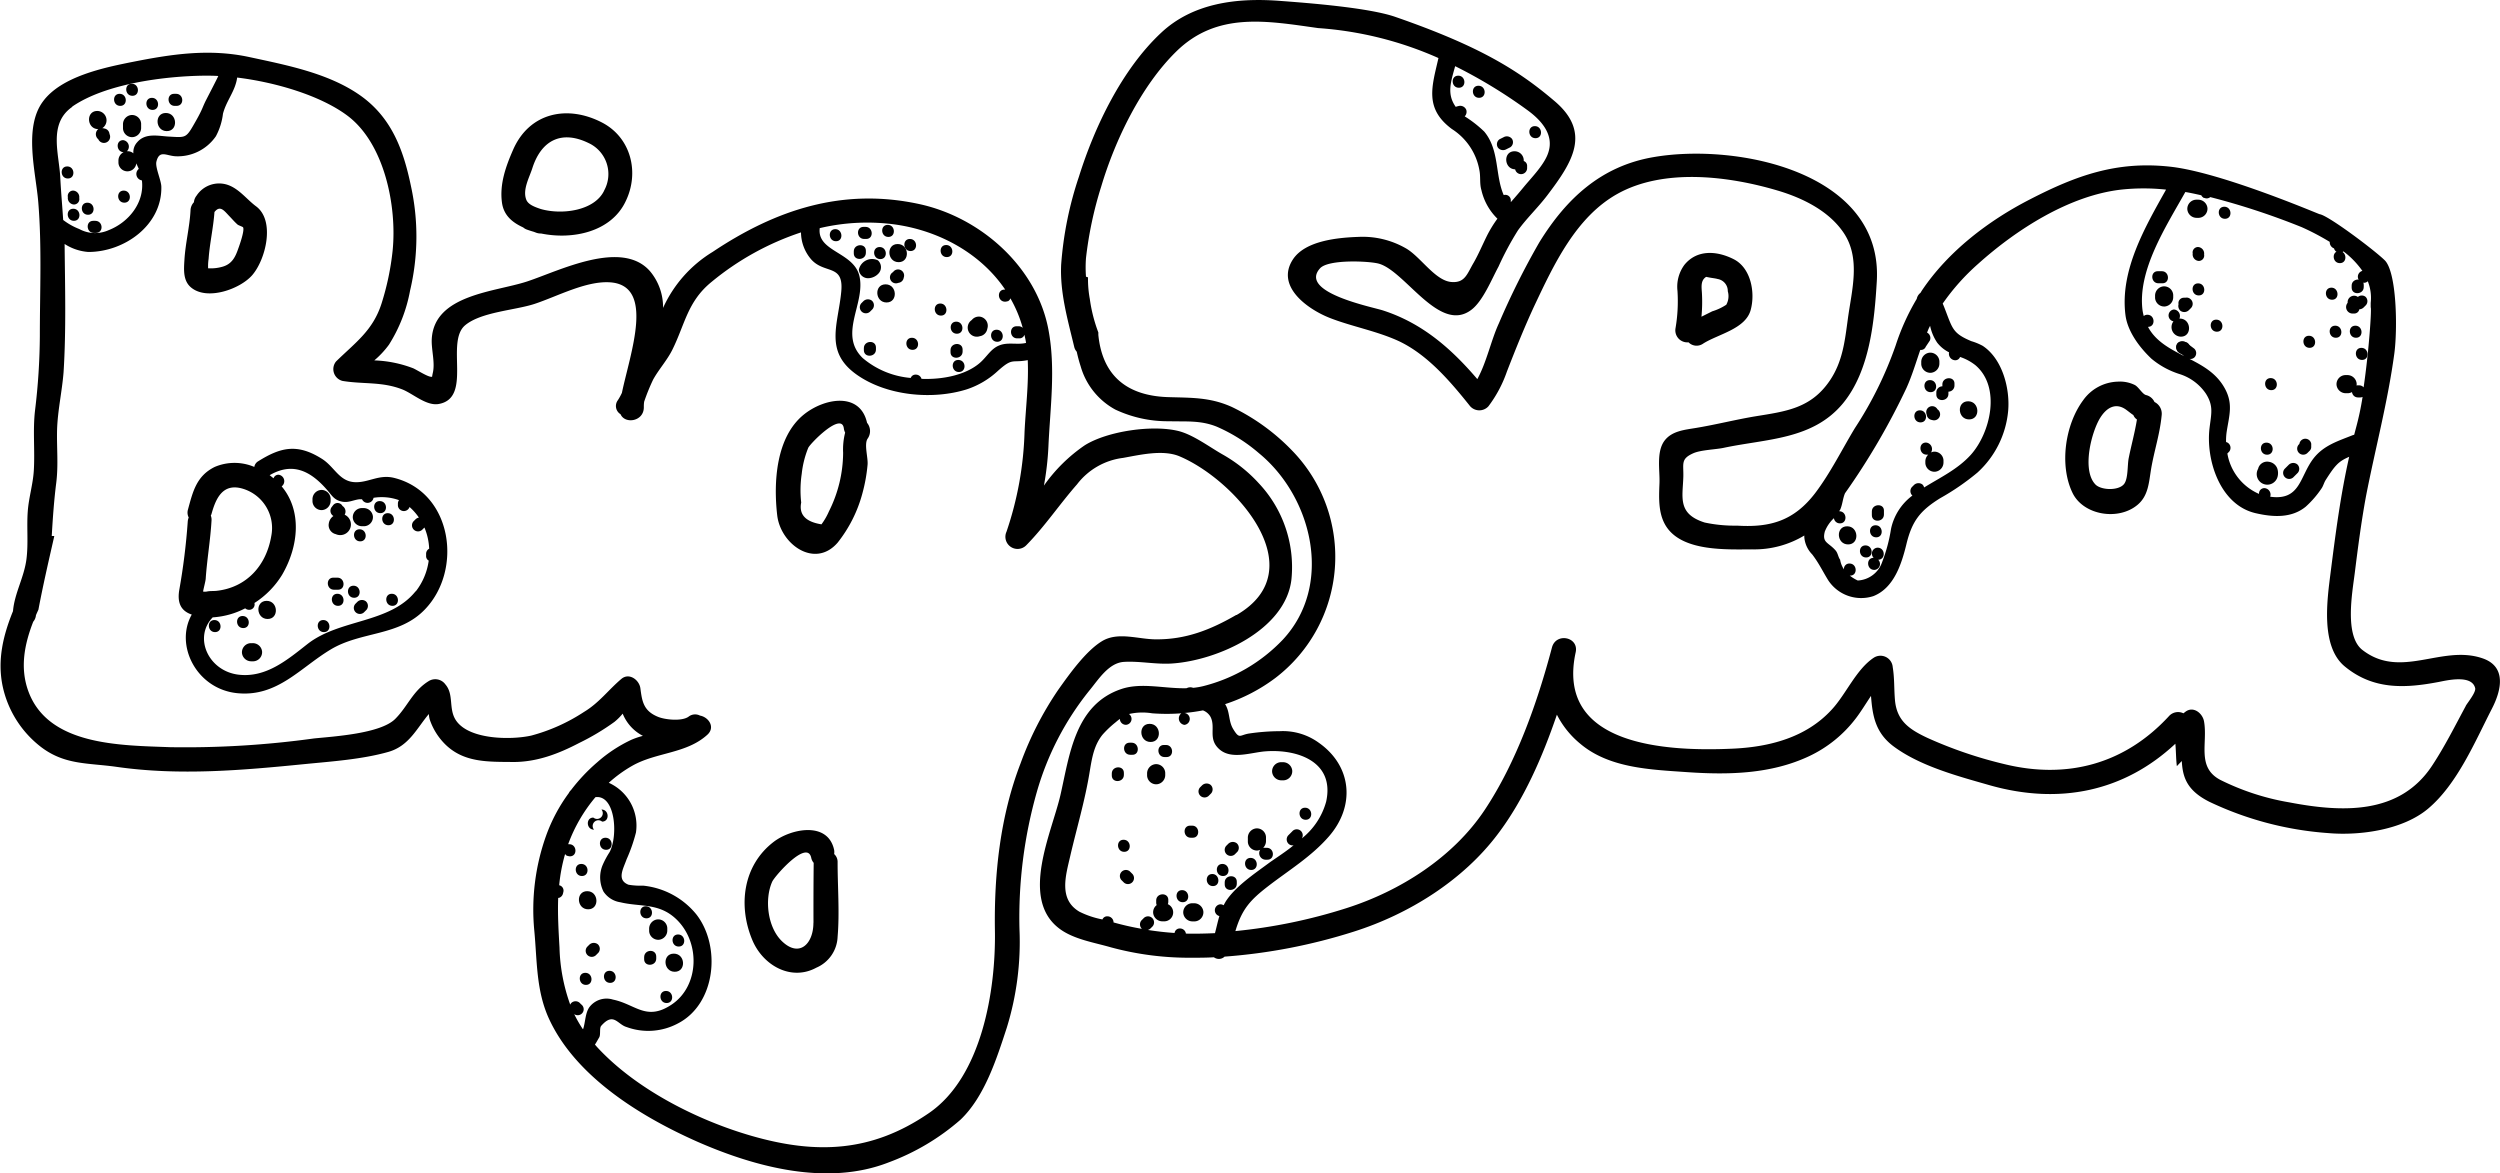<svg id="Layer_17" data-name="Layer 17" xmlns="http://www.w3.org/2000/svg" viewBox="0 0 384.58 180.49"><title>bigsea_headline</title><path d="M1104.52,108.55c-1.2,0-1.1,1.86.1,1.86S1105.71,108.55,1104.52,108.55Z" transform="translate(-762.35 -76.75)"/><path d="M1125.61,130.26c-1.2,0-1.1,1.86.1,1.86S1126.8,130.26,1125.61,130.26Z" transform="translate(-762.35 -76.75)"/><path d="M1124.68,126.85c-1.2,0-1.1,1.86.1,1.86S1125.87,126.85,1124.68,126.85Z" transform="translate(-762.35 -76.75)"/><path d="M1117.54,128.4c-1.2,0-1.1,1.86.1,1.86S1118.74,128.4,1117.54,128.4Z" transform="translate(-762.35 -76.75)"/><path d="M1121.58,126.85c-1.2,0-1.1,1.86.1,1.86S1122.77,126.85,1121.58,126.85Z" transform="translate(-762.35 -76.75)"/><path d="M1121,121c-1.2,0-1.1,1.86.1,1.86S1122.15,121,1121,121Z" transform="translate(-762.35 -76.75)"/><path d="M1124.11,120.69V121c0,1.2,1.86,1.1,1.86-.1V120.6C1126,119.4,1124.11,119.5,1124.11,120.69Z" transform="translate(-762.35 -76.75)"/><path d="M1126.27,122.43a0.92,0.92,0,0,0-1.2,0,1,1,0,0,0-1.58.74v0.17a1,1,0,0,0,.67,1.64h0.31a0.79,0.79,0,0,0,.82-0.65A1,1,0,0,0,1126,124l0.31-.31A0.94,0.94,0,0,0,1126.27,122.43Z" transform="translate(-762.35 -76.75)"/><path d="M1122.2,115.37c-1.2,0-1.1,1.86.1,1.86S1123.39,115.37,1122.2,115.37Z" transform="translate(-762.35 -76.75)"/><path d="M1111.65,134.91c-1.2,0-1.1,1.86.1,1.86S1112.85,134.91,1111.65,134.91Z" transform="translate(-762.35 -76.75)"/><path d="M1111,144.84c-1.2,0-1.1,1.86.1,1.86S1112.23,144.84,1111,144.84Z" transform="translate(-762.35 -76.75)"/><path d="M1117.9,145.1a0.92,0.92,0,0,0-1.83-.06l-0.11.11a0.93,0.93,0,1,0,1.4,1.23l0.31-.31a0.82,0.82,0,0,0,.22-0.61s0,0,0-.06V145.1Z" transform="translate(-762.35 -76.75)"/><path d="M1115.73,148.17a1,1,0,0,0-1.31.09l-0.62.62a0.93,0.93,0,0,0,1.4,1.23l0.62-.62A0.94,0.94,0,0,0,1115.73,148.17Z" transform="translate(-762.35 -76.75)"/><path d="M1103.28,125.92c-1.2,0-1.1,1.86.1,1.86S1104.47,125.92,1103.28,125.92Z" transform="translate(-762.35 -76.75)"/><path d="M1098.32,129.33H1098c-1.2,0-1.1,1.86.1,1.86h0.31C1099.62,131.19,1099.51,129.33,1098.32,129.33Z" transform="translate(-762.35 -76.75)"/><path d="M1100.49,120.34c-1.2,0-1.1,1.86.1,1.86S1101.68,120.34,1100.49,120.34Z" transform="translate(-762.35 -76.75)"/><path d="M1094.91,118.47h-0.62c-1.2,0-1.1,1.86.1,1.86H1095C1096.2,120.33,1096.1,118.47,1094.91,118.47Z" transform="translate(-762.35 -76.75)"/><path d="M1100.49,114.75a0.83,0.83,0,0,0-.83,1,1,1,0,0,0,.92,1.14,0.83,0.83,0,0,0,.83-1A1,1,0,0,0,1100.49,114.75Z" transform="translate(-762.35 -76.75)"/><path d="M1099.29,122.74a0.88,0.88,0,0,0-.78-0.19,0.91,0.91,0,0,0-.19,0,0.83,0.83,0,0,0-.84,1,1,1,0,0,0,.28,1,1,1,0,0,0,1.31-.09l0.31-.31A0.94,0.94,0,0,0,1099.29,122.74Z" transform="translate(-762.35 -76.75)"/><path d="M1060.39,139.71a0.92,0.92,0,0,0-1.67.76l0.06,0.25a0.92,0.92,0,0,0,.69.62l0.25,0.06A0.93,0.93,0,0,0,1060.39,139.71Z" transform="translate(-762.35 -76.75)"/><path d="M1059.24,135.22c-1.2,0-1.1,1.86.1,1.86S1060.44,135.22,1059.24,135.22Z" transform="translate(-762.35 -76.75)"/><path d="M1057.69,139.87c-1.2,0-1.1,1.86.1,1.86S1058.88,139.87,1057.69,139.87Z" transform="translate(-762.35 -76.75)"/><path d="M1061.15,135.89v0.29a0.94,0.94,0,0,0-.93.95v0.31c0,1.2,1.86,1.1,1.86-.1V137a0.94,0.94,0,0,0,.93-0.95v-0.31C1063,134.59,1061.15,134.7,1061.15,135.89Z" transform="translate(-762.35 -76.75)"/><path d="M1050.3,155.43V156c0,1.2,1.86,1.1,1.86-.1v-0.62C1052.16,154.13,1050.3,154.23,1050.3,155.43Z" transform="translate(-762.35 -76.75)"/><path d="M1051.18,161a0.91,0.91,0,0,0-.6,1.56h0c-1.2,0-1.1,1.86.1,1.86a0.91,0.91,0,0,0,.6-1.56h0C1052.48,162.82,1052.37,161,1051.18,161Z" transform="translate(-762.35 -76.75)"/><path d="M1050.87,157.55c-1.2,0-1.1,1.86.1,1.86S1052.06,157.55,1050.87,157.55Z" transform="translate(-762.35 -76.75)"/><path d="M1049.32,160.65c-1.2,0-1.1,1.86.1,1.86S1050.51,160.65,1049.32,160.65Z" transform="translate(-762.35 -76.75)"/><path d="M986.67,88.39c-1.2,0-1.1,1.86.1,1.86S987.87,88.39,986.67,88.39Z" transform="translate(-762.35 -76.75)"/><path d="M989.78,89.94c-1.2,0-1.1,1.86.1,1.86S991,89.94,989.78,89.94Z" transform="translate(-762.35 -76.75)"/><path d="M998.46,96.15c-1.2,0-1.1,1.86.1,1.86S999.65,96.15,998.46,96.15Z" transform="translate(-762.35 -76.75)"/><path d="M994.94,98.11a1,1,0,0,0-1.29-.25l-0.62.31a0.94,0.94,0,0,0-.25,1.29,1,1,0,0,0,1.29.25l0.62-.31A0.94,0.94,0,0,0,994.94,98.11Z" transform="translate(-762.35 -76.75)"/><path d="M907,123.44c-1.2,0-1.1,1.86.1,1.86S908.17,123.44,907,123.44Z" transform="translate(-762.35 -76.75)"/><path d="M902.63,128.71c-1.2,0-1.1,1.86.1,1.86S903.83,128.71,902.63,128.71Z" transform="translate(-762.35 -76.75)"/><path d="M902.32,113.51c-1.2,0-1.1,1.86.1,1.86S903.52,113.51,902.32,113.51Z" transform="translate(-762.35 -76.75)"/><path d="M895.5,111.65h-0.31c-1.2,0-1.1,1.86.1,1.86h0.31C896.8,113.51,896.69,111.65,895.5,111.65Z" transform="translate(-762.35 -76.75)"/><path d="M898.91,111.34c-1.2,0-1.1,1.86.1,1.86S900.1,111.34,898.91,111.34Z" transform="translate(-762.35 -76.75)"/><path d="M907.9,114.44c-1.2,0-1.1,1.86.1,1.86S909.1,114.44,907.9,114.44Z" transform="translate(-762.35 -76.75)"/><path d="M851.77,209.65c-1.2,0-1.1,1.86.1,1.86S853,209.65,851.77,209.65Z" transform="translate(-762.35 -76.75)"/><path d="M856.11,226.09c-1.2,0-1.1,1.86.1,1.86S857.31,226.09,856.11,226.09Z" transform="translate(-762.35 -76.75)"/><path d="M854.3,222a1,1,0,0,0-1.31.09l-0.31.31a0.93,0.93,0,0,0,1.4,1.23l0.31-.31A0.94,0.94,0,0,0,854.3,222Z" transform="translate(-762.35 -76.75)"/><path d="M936.48,211.12l-0.31-.31a0.93,0.93,0,1,0-1.23,1.4l0.31,0.31A0.93,0.93,0,1,0,936.48,211.12Z" transform="translate(-762.35 -76.75)"/><path d="M935.19,205.93c-1.2,0-1.1,1.86.1,1.86S936.39,205.93,935.19,205.93Z" transform="translate(-762.35 -76.75)"/><path d="M948.57,197.48a1,1,0,0,0-1.31.09l-0.31.31a0.93,0.93,0,0,0,1.4,1.23l0.31-.31A0.94,0.94,0,0,0,948.57,197.48Z" transform="translate(-762.35 -76.75)"/><path d="M945.74,203.76h-0.31c-1.2,0-1.1,1.86.1,1.86h0.31C947,205.62,946.93,203.76,945.74,203.76Z" transform="translate(-762.35 -76.75)"/><path d="M944.19,213.68c-1.2,0-1.1,1.86.1,1.86S945.38,213.68,944.19,213.68Z" transform="translate(-762.35 -76.75)"/><path d="M950.39,209.65c-1.2,0-1.1,1.86.1,1.86S951.58,209.65,950.39,209.65Z" transform="translate(-762.35 -76.75)"/><path d="M952.6,206.47a1,1,0,0,0-1.31.09l-0.31.31a0.93,0.93,0,0,0,1.4,1.23l0.31-.31A0.94,0.94,0,0,0,952.6,206.47Z" transform="translate(-762.35 -76.75)"/><path d="M954.73,208.72c-1.2,0-1.1,1.86.1,1.86S955.93,208.72,954.73,208.72Z" transform="translate(-762.35 -76.75)"/><path d="M948.84,211.2c-1.2,0-1.1,1.86.1,1.86S950,211.2,948.84,211.2Z" transform="translate(-762.35 -76.75)"/><path d="M963.11,201c-1.2,0-1.1,1.86.1,1.86S964.3,201,963.11,201Z" transform="translate(-762.35 -76.75)"/><path d="M950.75,212.49v0.31c0,1.2,1.86,1.1,1.86-.1v-0.31C952.61,211.19,950.75,211.3,950.75,212.49Z" transform="translate(-762.35 -76.75)"/><path d="M933.38,195.74v0.31c0,1.2,1.86,1.1,1.86-.1v-0.31C935.24,194.44,933.38,194.55,933.38,195.74Z" transform="translate(-762.35 -76.75)"/><path d="M936.43,191h-0.31c-1.2,0-1.1,1.86.1,1.86h0.31C937.73,192.9,937.63,191,936.43,191Z" transform="translate(-762.35 -76.75)"/><path d="M941.71,191.35H941.4c-1.2,0-1.1,1.86.1,1.86h0.31C943,193.21,942.9,191.35,941.71,191.35Z" transform="translate(-762.35 -76.75)"/><path d="M909.76,132.12c-1.2,0-1.1,1.86.1,1.86S911,132.12,909.76,132.12Z" transform="translate(-762.35 -76.75)"/><path d="M915.66,127.47c-1.2,0-1.1,1.86.1,1.86S916.85,127.47,915.66,127.47Z" transform="translate(-762.35 -76.75)"/><path d="M909.45,126.23c-1.2,0-1.1,1.86.1,1.86S910.65,126.23,909.45,126.23Z" transform="translate(-762.35 -76.75)"/><path d="M908.57,130.62v0.31c0,1.2,1.86,1.1,1.86-.1v-0.31C910.43,129.32,908.57,129.42,908.57,130.62Z" transform="translate(-762.35 -76.75)"/><path d="M895.24,130.31v0.31c0,1.2,1.86,1.1,1.86-.1v-0.31C897.1,129,895.24,129.11,895.24,130.31Z" transform="translate(-762.35 -76.75)"/><path d="M896.47,123a1,1,0,0,0-1.31.09l-0.31.31a0.93,0.93,0,0,0,1.4,1.23l0.31-.31A0.94,0.94,0,0,0,896.47,123Z" transform="translate(-762.35 -76.75)"/><path d="M897.67,114.75c-1.2,0-1.1,1.86.1,1.86S898.86,114.75,897.67,114.75Z" transform="translate(-762.35 -76.75)"/><path d="M890.85,112c-1.2,0-1.1,1.86.1,1.86S892,112,890.85,112Z" transform="translate(-762.35 -76.75)"/><path d="M893.69,115.42v0.31c0,1.2,1.86,1.1,1.86-.1v-0.31C895.55,114.12,893.69,114.23,893.69,115.42Z" transform="translate(-762.35 -76.75)"/><path d="M899.73,118.61a0.92,0.92,0,0,0,.76,1.67l0.25-.06a0.92,0.92,0,0,0,.62-0.69l0.06-.25A0.93,0.93,0,0,0,899.73,118.61Z" transform="translate(-762.35 -76.75)"/><path d="M864.8,229.19c-1.2,0-1.1,1.86.1,1.86S866,229.19,864.8,229.19Z" transform="translate(-762.35 -76.75)"/><path d="M861.44,224v0.31c0,1.2,1.86,1.1,1.86-.1v-0.31C863.29,222.67,861.44,222.77,861.44,224Z" transform="translate(-762.35 -76.75)"/><path d="M861.7,216.16c-1.2,0-1.1,1.86.1,1.86S862.89,216.16,861.7,216.16Z" transform="translate(-762.35 -76.75)"/><path d="M866.66,220.5c-1.2,0-1.1,1.86.1,1.86S867.85,220.5,866.66,220.5Z" transform="translate(-762.35 -76.75)"/><path d="M854.87,201.28a0.88,0.88,0,0,1-1.24,1.24c-1.2,0-1.1,1.86.1,1.86a0.88,0.88,0,0,1,1.24-1.24C856.17,203.14,856.07,201.28,854.87,201.28Z" transform="translate(-762.35 -76.75)"/><path d="M855.49,205.62c-1.2,0-1.1,1.86.1,1.86S856.69,205.62,855.49,205.62Z" transform="translate(-762.35 -76.75)"/><path d="M852.39,226.4c-1.2,0-1.1,1.86.1,1.86S853.59,226.4,852.39,226.4Z" transform="translate(-762.35 -76.75)"/><path d="M812.08,172.13c-1.2,0-1.1,1.86.1,1.86S813.27,172.13,812.08,172.13Z" transform="translate(-762.35 -76.75)"/><path d="M822.62,168.09c-1.2,0-1.1,1.86.1,1.86S823.81,168.09,822.62,168.09Z" transform="translate(-762.35 -76.75)"/><path d="M816.73,166.85c-1.2,0-1.1,1.86.1,1.86S817.92,166.85,816.73,166.85Z" transform="translate(-762.35 -76.75)"/><path d="M818.63,169.25a1,1,0,0,0-1.31.09l-0.31.31a0.93,0.93,0,1,0,1.4,1.23l0.31-.31A0.94,0.94,0,0,0,818.63,169.25Z" transform="translate(-762.35 -76.75)"/><path d="M814.25,168.09c-1.2,0-1.1,1.86.1,1.86S815.44,168.09,814.25,168.09Z" transform="translate(-762.35 -76.75)"/><path d="M814.25,165.61h-0.62c-1.2,0-1.1,1.86.1,1.86h0.62C815.55,167.47,815.44,165.61,814.25,165.61Z" transform="translate(-762.35 -76.75)"/><path d="M781.38,106.07c-1.2,0-1.1,1.86.1,1.86S782.57,106.07,781.38,106.07Z" transform="translate(-762.35 -76.75)"/><path d="M820.76,153.83c-1.2,0-1.1,1.86.1,1.86S822,153.83,820.76,153.83Z" transform="translate(-762.35 -76.75)"/><path d="M822,155.69c-1.2,0-1.1,1.86.1,1.86S823.19,155.69,822,155.69Z" transform="translate(-762.35 -76.75)"/><path d="M817.66,158.17c-1.2,0-1.1,1.86.1,1.86S818.85,158.17,817.66,158.17Z" transform="translate(-762.35 -76.75)"/><path d="M795.33,172.13c-1.2,0-1.1,1.86.1,1.86S796.52,172.13,795.33,172.13Z" transform="translate(-762.35 -76.75)"/><path d="M799.67,171.51c-1.2,0-1.1,1.86.1,1.86S800.87,171.51,799.67,171.51Z" transform="translate(-762.35 -76.75)"/><path d="M782.62,89.63c-1.2,0-1.1,1.86.1,1.86S783.81,89.63,782.62,89.63Z" transform="translate(-762.35 -76.75)"/><path d="M780.75,91.18c-1.2,0-1.1,1.86.1,1.86S781.95,91.18,780.75,91.18Z" transform="translate(-762.35 -76.75)"/><path d="M772.69,102.35c-1.2,0-1.1,1.86.1,1.86S773.89,102.35,772.69,102.35Z" transform="translate(-762.35 -76.75)"/><path d="M775.79,107.93c-1.2,0-1.1,1.86.1,1.86S777,107.93,775.79,107.93Z" transform="translate(-762.35 -76.75)"/><path d="M777,110.72h-0.31c-1.2,0-1.1,1.86.1,1.86h0.31C778.33,112.58,778.23,110.72,777,110.72Z" transform="translate(-762.35 -76.75)"/><path d="M773.62,106.07a0.83,0.83,0,0,0-.83,1,1,1,0,0,0,.92,1.14,0.83,0.83,0,0,0,.83-1A1,1,0,0,0,773.62,106.07Z" transform="translate(-762.35 -76.75)"/><path d="M773.62,108.86c-1.2,0-1.1,1.86.1,1.86S774.82,108.86,773.62,108.86Z" transform="translate(-762.35 -76.75)"/><path d="M789.44,91.18h-0.31c-1.2,0-1.1,1.86.1,1.86h0.31C790.74,93,790.63,91.18,789.44,91.18Z" transform="translate(-762.35 -76.75)"/><path d="M785.72,91.8c-1.2,0-1.1,1.86.1,1.86S786.91,91.8,785.72,91.8Z" transform="translate(-762.35 -76.75)"/><path d="M779.21,97.4l-0.06-.25a0.92,0.92,0,0,0-.69-0.62l-0.25-.06h-0.13a1.44,1.44,0,0,0-.76-2.65c-1.8,0-1.64,2.79.15,2.79h0a1,1,0,0,0,0,1.56A0.92,0.92,0,0,0,779.21,97.4Z" transform="translate(-762.35 -76.75)"/><path d="M782.59,94.44a1.43,1.43,0,0,0-1.32,1.47v0.62a1.41,1.41,0,0,0,1.47,1.32,1.43,1.43,0,0,0,1.32-1.47V95.76A1.41,1.41,0,0,0,782.59,94.44Z" transform="translate(-762.35 -76.75)"/><path d="M787.86,94.13c-1.8,0-1.64,2.79.15,2.79S789.65,94.13,787.86,94.13Z" transform="translate(-762.35 -76.75)"/><path d="M818.25,154.91h-0.31a1.41,1.41,0,0,0-1.32,1.47,1.43,1.43,0,0,0,1.47,1.32h0.31a1.41,1.41,0,0,0,1.32-1.47A1.43,1.43,0,0,0,818.25,154.91Z" transform="translate(-762.35 -76.75)"/><path d="M815.37,155.93a1,1,0,0,0-.33-1.34,0.86,0.86,0,0,0-1.44-.13l-0.2.26a0.94,0.94,0,0,0,.24,1.41,1.67,1.67,0,0,0-.71,1.14,1.42,1.42,0,0,0,1.08,1.65A1.64,1.64,0,0,0,815.37,155.93Z" transform="translate(-762.35 -76.75)"/><path d="M811.74,152.12a1.43,1.43,0,0,0-1.32,1.47v0.31a1.41,1.41,0,0,0,1.47,1.32,1.43,1.43,0,0,0,1.32-1.47v-0.31A1.41,1.41,0,0,0,811.74,152.12Z" transform="translate(-762.35 -76.75)"/><path d="M801.2,175.69h-0.31a1.41,1.41,0,0,0-1.32,1.47,1.43,1.43,0,0,0,1.47,1.32h0.31a1.41,1.41,0,0,0,1.32-1.47A1.43,1.43,0,0,0,801.2,175.69Z" transform="translate(-762.35 -76.75)"/><path d="M803.37,169.18c-1.8,0-1.64,2.79.15,2.79S805.16,169.18,803.37,169.18Z" transform="translate(-762.35 -76.75)"/><path d="M863.53,218.18a1.43,1.43,0,0,0-1.32,1.47V220a1.41,1.41,0,0,0,1.47,1.32,1.43,1.43,0,0,0,1.32-1.47V219.5A1.41,1.41,0,0,0,863.53,218.18Z" transform="translate(-762.35 -76.75)"/><path d="M866,223.45c-1.8,0-1.64,2.79.15,2.79S867.8,223.45,866,223.45Z" transform="translate(-762.35 -76.75)"/><path d="M852.68,213.84c-1.8,0-1.64,2.79.15,2.79S854.47,213.84,852.68,213.84Z" transform="translate(-762.35 -76.75)"/><path d="M913.2,125.48a1.39,1.39,0,0,0-1.36.5,1.4,1.4,0,0,0,1.2,2.5l0.25-.06a1.38,1.38,0,0,0,.92-1l0.06-.25A1.42,1.42,0,0,0,913.2,125.48Z" transform="translate(-762.35 -76.75)"/><path d="M898.58,120.49c-1.8,0-1.64,2.79.15,2.79S900.37,120.49,898.58,120.49Z" transform="translate(-762.35 -76.75)"/><path d="M900.44,114.29c-1.8,0-1.64,2.79.15,2.79S902.23,114.29,900.44,114.29Z" transform="translate(-762.35 -76.75)"/><path d="M897.4,116.8a2.08,2.08,0,0,0-2.93,1.43,1.42,1.42,0,0,0,1.47,1.32,2.25,2.25,0,0,0,1.6-.78A1.42,1.42,0,0,0,897.4,116.8Z" transform="translate(-762.35 -76.75)"/><path d="M940.13,194.3a1.43,1.43,0,0,0-1.32,1.47v0.31a1.41,1.41,0,0,0,1.47,1.32,1.43,1.43,0,0,0,1.32-1.47v-0.31A1.41,1.41,0,0,0,940.13,194.3Z" transform="translate(-762.35 -76.75)"/><path d="M939.2,188.1c-1.8,0-1.64,2.79.15,2.79S941,188.1,939.2,188.1Z" transform="translate(-762.35 -76.75)"/><path d="M942,215.84a1,1,0,0,0,.07-0.35v-0.31c0-1.2-1.86-1.1-1.86.1v0.31a0.91,0.91,0,0,0,.08.39,1.39,1.39,0,0,0-.55,1.18,1.43,1.43,0,0,0,1.47,1.32h0.31A1.38,1.38,0,0,0,942,215.84Z" transform="translate(-762.35 -76.75)"/><path d="M946,215.7h-0.31a1.41,1.41,0,0,0-1.32,1.47,1.43,1.43,0,0,0,1.47,1.32h0.31a1.41,1.41,0,0,0,1.32-1.47A1.43,1.43,0,0,0,946,215.7Z" transform="translate(-762.35 -76.75)"/><path d="M957.21,207.17H956.9a0.87,0.87,0,0,0-.24,0,1.45,1.45,0,0,0,.44-1.05v-0.62a1.41,1.41,0,0,0-1.47-1.32,1.43,1.43,0,0,0-1.32,1.47v0.62a1.41,1.41,0,0,0,1.47,1.32,1.52,1.52,0,0,0,.43-0.12A1,1,0,0,0,957,209h0.31C958.51,209,958.41,207.17,957.21,207.17Z" transform="translate(-762.35 -76.75)"/><path d="M959.67,194h-0.31a1.41,1.41,0,0,0-1.32,1.47,1.43,1.43,0,0,0,1.47,1.32h0.31a1.41,1.41,0,0,0,1.32-1.47A1.43,1.43,0,0,0,959.67,194Z" transform="translate(-762.35 -76.75)"/><path d="M996.75,101.52a1.41,1.41,0,0,0-1.42-1.5c-1.78,0-1.64,2.73.1,2.78a0.93,0.93,0,0,0,1.84-.2V102.3A0.78,0.78,0,0,0,996.75,101.52Z" transform="translate(-762.35 -76.75)"/><path d="M1100.46,107.47h-0.31a1.41,1.41,0,0,0-1.32,1.47,1.43,1.43,0,0,0,1.47,1.32h0.31a1.41,1.41,0,0,0,1.32-1.47A1.43,1.43,0,0,0,1100.46,107.47Z" transform="translate(-762.35 -76.75)"/><path d="M1123.41,134.45h-0.31a1.41,1.41,0,0,0-1.32,1.47,1.43,1.43,0,0,0,1.47,1.32h0.31a1.41,1.41,0,0,0,1.32-1.47A1.43,1.43,0,0,0,1123.41,134.45Z" transform="translate(-762.35 -76.75)"/><path d="M1112.66,148.79a1.61,1.61,0,0,0-1.29-1,1.42,1.42,0,0,0-1.65,1.08,1.63,1.63,0,1,0,3,1.19A2.23,2.23,0,0,0,1112.66,148.79Z" transform="translate(-762.35 -76.75)"/><path d="M1095.19,120.8a1.43,1.43,0,0,0-1.32,1.47v0.31a1.41,1.41,0,0,0,1.47,1.32,1.43,1.43,0,0,0,1.32-1.47v-0.31A1.41,1.41,0,0,0,1095.19,120.8Z" transform="translate(-762.35 -76.75)"/><path d="M1097.67,125.76h-0.06a1,1,0,0,0-.84-1.4,0.92,0.92,0,0,0-.07,1.82,1.47,1.47,0,0,0,1.13,2.36C1099.62,128.55,1099.46,125.76,1097.67,125.76Z" transform="translate(-762.35 -76.75)"/><path d="M1059.84,146.23a1.52,1.52,0,0,0-.43.12,1,1,0,0,0-.78-1.52c-1.2,0-1.1,1.86.1,1.86a0.87,0.87,0,0,0,.24,0,1.45,1.45,0,0,0-.44,1.05V148a1.41,1.41,0,0,0,1.47,1.32,1.43,1.43,0,0,0,1.32-1.47v-0.31A1.41,1.41,0,0,0,1059.84,146.23Z" transform="translate(-762.35 -76.75)"/><path d="M1065.11,138.48c-1.8,0-1.64,2.79.15,2.79S1066.9,138.48,1065.11,138.48Z" transform="translate(-762.35 -76.75)"/><path d="M1059.22,131a1.43,1.43,0,0,0-1.32,1.47v0.31a1.41,1.41,0,0,0,1.47,1.32,1.43,1.43,0,0,0,1.32-1.47v-0.31A1.41,1.41,0,0,0,1059.22,131Z" transform="translate(-762.35 -76.75)"/><path d="M1046.5,157.71c-1.8,0-1.64,2.79.15,2.79S1048.29,157.71,1046.5,157.71Z" transform="translate(-762.35 -76.75)"/><path d="M1093.78,138.59a1.92,1.92,0,0,0-1.31-1.07c-0.54-.14-1.12-1.21-1.69-1.53a5.14,5.14,0,0,0-2.65-.53,6.77,6.77,0,0,0-5.33,2.87c-2.78,3.75-3.68,10-1.63,14.24,1.67,3.45,7.06,4.32,10,1.84,1.67-1.39,1.75-3.46,2.08-5.46,0.48-2.88,1.37-5.43,1.64-8.38A2,2,0,0,0,1093.78,138.59Zm-4.7,12.64c-0.88,1.06-3.62.93-4.43,0-2.05-2.22-.58-8,0.77-10.19,1.05-1.69,2.47-2.37,4-1.26,0.44,0.32.76,0.6,1.11,0.82a1.43,1.43,0,0,0,.55.68c-0.32,2-.86,3.92-1.26,5.91C1089.59,148.27,1089.76,150.41,1089.08,151.23Z" transform="translate(-762.35 -76.75)"/><path d="M1029.08,116.64c-2.6-1.33-5.68-1.54-7.62.86a5.67,5.67,0,0,0-1.06,4,24.65,24.65,0,0,1-.3,5.73,1.85,1.85,0,0,0,2,2.18,1.74,1.74,0,0,0,2.23.21c2.26-1.46,6.57-2.25,7.34-5.22C1032.38,121.76,1031.71,118,1029.08,116.64Zm-1.19,7a8.34,8.34,0,0,1-2.14,1l-1.66.83a24.32,24.32,0,0,0,.07-3.63c-0.05-.9-0.24-1.94.65-2.5l0.45,0.09c0.44,0.09.89,0.12,1.32,0.24a1.87,1.87,0,0,1,1.56,1.88A2.72,2.72,0,0,1,1027.89,123.66Z" transform="translate(-762.35 -76.75)"/><path d="M891.2,209.4a1.62,1.62,0,0,0-.53-1.27,2,2,0,0,0,0-.62c-0.95-4.47-6.63-3.3-9.31-1.25-4.71,3.61-5.48,9.75-3.32,15,1.62,4,6,6.47,9.89,4.35a5.39,5.39,0,0,0,3.27-4.74C891.52,217.12,891.2,213.18,891.2,209.4Zm-3.72,9.3c0,3.27-2.19,5.43-4.87,2.81-2.2-2.15-2.67-6.44-1.47-9.13,0.37-.83,5.36-6.56,6-3.69a1.68,1.68,0,0,0,.38.79s0,0.08,0,.12C887.49,212.63,887.48,215.66,887.49,218.7Z" transform="translate(-762.35 -76.75)"/><path d="M895.73,141.79c-1.07-4.79-6.55-3.82-9.71-1.28-4.3,3.46-4.7,10.4-4.11,15.51,0.52,4.47,5.8,8.26,9.3,4.2a20.8,20.8,0,0,0,3.8-7.56,25,25,0,0,0,.8-4.42c0.1-1.07-.56-3.14,0-4A2,2,0,0,0,895.73,141.79Zm-5.86,13.62a10.14,10.14,0,0,1-1.15,2q-3.67-.58-3.12-3.35a17.13,17.13,0,0,1,.08-4.41,14.74,14.74,0,0,1,1-4c0.28-.65,5.14-5.63,5.48-3a2,2,0,0,0,.2.65,10.5,10.5,0,0,0-.31,3.1A20.27,20.27,0,0,1,889.87,155.41Z" transform="translate(-762.35 -76.75)"/><path d="M823,150.27c-2.38-.6-4,0.78-6.13.65-2.36-.15-3.08-2.38-5-3.59-3.82-2.41-6.37-1.76-9.79.37a1.24,1.24,0,0,0-.61.88,7.76,7.76,0,0,0-6.09,0c-2.8,1.38-3.36,3.78-4.11,6.54a1.64,1.64,0,0,0,.11,1.24,2,2,0,0,0-.15.64,99.74,99.74,0,0,1-1.3,10.49c-0.3,1.77.08,3.19,1.92,3.8-2.68,4.73.77,11.52,7.07,12.1,6.12,0.57,9.61-3.92,14.32-6.74s10.54-2,14.5-6.18C833.56,164.39,831.94,152.52,823,150.27ZM794,165.7c0.2-2.91.72-5.89,0.89-8.87a1.77,1.77,0,0,0-.1-0.74c0-.06,0-0.11.07-0.18,0.67-2.45,1.72-4.87,4.77-4a6.31,6.31,0,0,1,4.45,7.3c-0.76,4.52-3.79,7.93-8.43,8.43-0.49.05-1,0-1.49,0.11a1.73,1.73,0,0,1-.57,0C793.69,167.15,794,166.06,794,165.7Zm32.29,2c-4,5-11.68,4.23-16.65,8.13-3.07,2.41-6.35,5.2-10.57,4.71-4.65-.54-7-5.71-4-8.82a12.54,12.54,0,0,0,5-1.39,0.89,0.89,0,0,0,.6.23,0.83,0.83,0,0,0,.82-1.05,13.49,13.49,0,0,0,4.27-4.36c2.56-4.41,3.05-9.85-.08-13.58a1,1,0,0,0-.46-1.79,0.79,0.79,0,0,0-.79.55c-0.2-.16-0.39-0.32-0.6-0.48,3.45-2,6.21-.76,8.82,2.25,0.79,0.91,1.1,1.57,2.32,1.82,1,0.2,1.75-.27,2.7-0.37l0.37,0a0.93,0.93,0,0,0,1.77-.22,7.83,7.83,0,0,1,3.92.36,0.89,0.89,0,0,0-.17.52v0.31a0.92,0.92,0,0,0,1.79.22,8.87,8.87,0,0,1,1.44,1.63,1,1,0,0,0-.52.27l-0.31.31a0.93,0.93,0,0,0,1.4,1.23l0.28-.28a9.34,9.34,0,0,1,.73,3.26,0.88,0.88,0,0,0-.47.8v0.31a0.78,0.78,0,0,0,.4.72A9.84,9.84,0,0,1,826.31,167.72Z" transform="translate(-762.35 -76.75)"/><path d="M801.73,108.48c-1.43-1.06-2.64-2.75-4.44-3.32a4.14,4.14,0,0,0-4.71,1.7,1.86,1.86,0,0,0-.4,1,1.89,1.89,0,0,0-.52,1.23c-0.13,2.57-.79,5.08-0.94,7.66-0.09,1.48-.24,3.23,1.08,4.27,2.51,2,7.5.17,9.33-1.92C803.23,116.7,804.72,110.68,801.73,108.48ZM799,115c-0.46,1.34-1,2.39-2.46,2.79a6.46,6.46,0,0,1-2.18.23l0-.19a7.54,7.54,0,0,1,.08-1.25c0.17-2.42.73-4.79,0.9-7.21l0,0c0.88-1.12,1.5-.19,2.3.64,0.42,0.43.8,0.89,1.26,1.29,0.12,0.11.81,0.34,0.84,0.42C800,112.15,799.26,114.3,799,115Z" transform="translate(-762.35 -76.75)"/><path d="M855,95.62c-5.32-2.78-11.19-1.59-13.71,4.15-1.13,2.57-2.11,5.3-1.72,8.16,0.28,2,1.64,3.06,3.27,3.81a1.79,1.79,0,0,0,.57.33c0.34,0.12.7,0.24,1.06,0.34l0.34,0.13a2,2,0,0,0,.78.13c4.88,1,10.78-.25,13-4.94C860.76,103.29,859.42,97.94,855,95.62Zm0.29,10.45c-1.5,3.14-6.56,3.76-9.76,2.83-0.95-.32-2-0.7-2.25-1.51-0.55-1.56.56-3.44,1-4.89,1.4-4.21,4.49-5.75,8.6-3.75A5.25,5.25,0,0,1,855.28,106.07Z" transform="translate(-762.35 -76.75)"/><path d="M1144.18,178c-6.24-2.1-12.52,3.31-18.42-1.27-2.78-2.16-1.55-8.82-1.18-11.77,0.5-4,1-7.86,1.72-11.79,1.44-7.42,3.35-14.49,4.37-22,0.52-3.83.38-12.58-1.48-14.39-1.66-1.62-8.68-6.89-10-7.08-0.13,0-15.17-6.46-23-7.31-8.19-.9-14.38,1.33-21.51,5-6.41,3.28-12.62,8-16.68,14.05-0.08.12-.14,0.24-0.22,0.36a1.52,1.52,0,0,0-.57.92,35.22,35.22,0,0,0-3.24,7.15,58.1,58.1,0,0,1-6.28,12.74c-2,3.31-3.75,6.88-6.11,10-3.23,4.21-6.84,5.32-12,5a22.07,22.07,0,0,1-5-.48c-4.23-1.34-3.37-3.89-3.28-7.06,0.05-2-.43-2.72,1.52-3.59,1.16-.52,3.45-0.58,4.64-0.83,6.65-1.42,13.75-1.22,18.42-6.88,4.09-5,4.81-12.56,5.18-18.74,1-16.8-21.49-21.36-34.41-19.1-8,1.39-13.34,6.36-17.48,13.06a117.62,117.62,0,0,0-6.25,12.51c-1.2,2.6-1.87,5.95-3.31,8.57-4-4.69-8.46-8.61-14.53-10.57-1.67-.54-13-2.77-9.67-6.47,1.29-1.44,7.68-1.12,9.08-.71,4.1,1.19,9.36,10.86,14.25,7.05,1.76-1.37,3.09-4.7,4.13-6.61a46.27,46.27,0,0,1,3-5.59c1.37-1.89,3.09-3.51,4.5-5.37,3.92-5.16,6.86-9.73,1-14.6C996,87.65,990.13,83.9,977,79.35c-4.1-1.43-13.51-2.15-17.84-2.47-6.47-.49-13.29.29-18.22,4.94-6,5.62-10.21,14.42-12.62,22.12a54.82,54.82,0,0,0-2.73,13.52c-0.2,4.32,1,8.43,2,12.61a1.69,1.69,0,0,0,.4.79,22.11,22.11,0,0,0,.6,2.24,11,11,0,0,0,5.34,6.66,18.93,18.93,0,0,0,8.3,1.79c2.6,0.08,4.78-.17,7.28.83a25.45,25.45,0,0,1,6.51,4.09c8.2,6.72,11.52,20.26,3.66,28.69a25.52,25.52,0,0,1-12.16,7.12,10.44,10.44,0,0,1-1.63.28,1.19,1.19,0,0,0-1,.06c-3.42.09-6.93-.93-10.06,0.13-7.16,2.42-7.95,10.21-9.36,16.34-1.33,5.75-6.26,15.9-.17,20.5,2.19,1.66,5.36,2.14,7.94,2.89a46,46,0,0,0,12.3,1.6c1.18,0,2.36,0,3.55-.07a1.27,1.27,0,0,0,1.64-.1,86.29,86.29,0,0,0,19.86-3.84c8.45-2.67,16.79-7.86,22.16-15,4-5.28,6.86-11.81,9.1-18.38a13.94,13.94,0,0,0,3.57,4.45c4.48,3.8,10.86,4,16.45,4.39,6.34,0.44,12.89.31,18.75-2.44a19.43,19.43,0,0,0,7.16-5.76c0.78-1,1.56-2.29,2.39-3.53,0.23,3,.63,5.71,3.6,7.86,4.11,3,9.89,4.52,14.71,5.9,10.63,3,20.59,1,28.51-6.4,0.1,1,.09,2.33.23,3.45,0.25-.27.51-0.53,0.76-0.79,0.13,2.47.77,4.52,4.22,6.26a50.83,50.83,0,0,0,18.22,4.82c4.92,0.44,11.56-.47,15.46-3.76,4.47-3.77,7.18-10.25,9.79-15.34C1147.15,182.95,1148,179.26,1144.18,178Zm-45.64-71.71c0.68,0.11,1.52.29,2.44,0.5h0a1,1,0,0,0,.13.2l0.1,0.09,0.16,0.12,0.1,0a0.93,0.93,0,0,0,.35.07h0a0.81,0.81,0,0,0,.32-0.07,0.73,0.73,0,0,0,.22-0.13,112,112,0,0,1,14.08,4.63,38.36,38.36,0,0,1,4.3,2.26,1,1,0,0,0,.66,1,0.9,0.9,0,0,0,.89.68,0.81,0.81,0,0,0,.56-0.22,13.46,13.46,0,0,1,2.91,3,0.93,0.93,0,0,0,.24,1.83,0.8,0.8,0,0,0,.59-0.24,6.9,6.9,0,0,1,.45,3.34v0c0,0.24,0,.46,0,0.69,0.17,0.07-.25,6.54-1.09,12.3a0.89,0.89,0,0,0-.7-0.31H1125c-1.2,0-1.1,1.86.1,1.86h0.31a0.91,0.91,0,0,0,.38-0.08,43.92,43.92,0,0,1-1,4.72c-0.1.37-.19,0.74-0.29,1.1l-0.22.06c-2.23.9-4.42,1.54-6,3.53-2.19,2.79-2,6.59-6.7,5.94a1,1,0,0,0-.88-1.32,0.82,0.82,0,0,0-.84.89,8.29,8.29,0,0,1-4.87-6.22l0.26-.26a0.94,0.94,0,0,0-.09-1.31,0.88,0.88,0,0,0-.37-0.19,9.33,9.33,0,0,1,.1-1.62c0.38-2.45,1-4.21-.25-6.55s-3.29-3.5-5.47-4.62a0.88,0.88,0,0,0,.8-0.28,0.94,0.94,0,0,0-.09-1.31l-1.24-.93a1,1,0,0,0-1.31.09,0.94,0.94,0,0,0,.09,1.31l0.94,0.7c-2.24-1.15-4.42-2.31-5.58-4.51h0c1.2,0,1.1-1.86-.1-1.86a0.81,0.81,0,0,0-.55.2,7.94,7.94,0,0,1-.18-0.82C1091.12,118.36,1095.53,111.64,1098.54,106.26Zm-55.45,52.17a5.52,5.52,0,0,1,1.38-2,0.91,0.91,0,0,0,.92.8c1.2,0,1.1-1.86-.1-1.86h0c0-.08.09-0.15,0.13-0.23,0.36-.77.41-1.75,0.75-2.54a107.3,107.3,0,0,0,9.45-16.18c0.86-1.9,1.45-3.9,2.13-5.87h0.08a0.77,0.77,0,0,0,.76-0.49l0,0,0.62-.93a0.94,0.94,0,0,0-.42-1.25h0c0.1-.22.18-0.45,0.28-0.67l0.19-.37a7.29,7.29,0,0,0,1.09,2.59,5.3,5.3,0,0,0,1.83,1.49,1,1,0,0,0,.92,1.22,0.78,0.78,0,0,0,.77-0.51,7.79,7.79,0,0,1,2.35,1.26c4,3.38,2.33,10.45-.72,13.82-2,2.2-4.69,3.47-7.16,5a0.93,0.93,0,0,0-.26-0.46,1,1,0,0,0-1.31.09l-0.31.31a0.94,0.94,0,0,0,.08,1.31l-0.09.06a8.6,8.6,0,0,0-3.2,5.06,24.59,24.59,0,0,1-1.36,5.09,4.19,4.19,0,0,1-3.76,2.85,6.07,6.07,0,0,1-1.22-.75h0.05c1.2,0,1.1-1.86-.1-1.86a0.82,0.82,0,0,0-.85.9,3.74,3.74,0,0,1-.59-1.49c-0.29-.37-0.34-1-0.68-1.4C1043.63,160.15,1042.57,160.28,1043.09,158.44ZM986.2,86.93a77.93,77.93,0,0,1,11.07,6.73c2.09,1.51,4.16,3.73,3.28,6.49C1000,102,998,104,996.76,105.51c-0.65.8-1.32,1.57-2,2.34v-0.28a0.84,0.84,0,0,0-1.09-.81c-1.35-3.08-.63-6.93-3-9.77a18,18,0,0,0-3-2.34,1,1,0,0,0,.24-1,1,1,0,0,0-1.18-.59l-0.25.06a0.66,0.66,0,0,0-.18.08C984.87,91.22,985.54,89.34,986.2,86.93Zm-35.35,128.6c-0.1.16-.18,0.32-0.27,0.48a0.9,0.9,0,0,0-.5-0.15,0.92,0.92,0,0,0-.15,1.81c-0.26.86-.44,1.75-0.68,2.63-1.5.07-3,.1-4.47,0.07a0.91,0.91,0,0,0-.92-0.79,0.79,0.79,0,0,0-.82.69c-1.38-.09-2.75-0.25-4.11-0.46a1.05,1.05,0,0,0,.41-0.24l0.31-.31a0.93,0.93,0,1,0-1.4-1.23l-0.31.31a0.94,0.94,0,0,0,.09,1.31l0.06,0a42.91,42.91,0,0,1-4.44-1,0.94,0.94,0,0,0-.95-0.94,0.78,0.78,0,0,0-.76.48A13.63,13.63,0,0,1,928.4,217c-3.23-1.9-2.11-5.54-1.43-8.49,1-4.33,2.29-8.6,3-13,0.35-2.07.63-4.07,2-5.76a16.1,16.1,0,0,1,1.95-1.85c0.25-.21.48-0.4,0.7-0.56a0.93,0.93,0,0,0,.94.91,0.91,0.91,0,0,0,.46-1.66,9.29,9.29,0,0,1,3.57-.11,29.85,29.85,0,0,0,4.49,0,1,1,0,0,0,.47,1.78,0.92,0.92,0,0,0,0-1.83,28.39,28.39,0,0,0,2.85-.4,2.23,2.23,0,0,1,1.17,1c0.82,1.62-.41,3.33,1.28,4.91,1.86,1.75,4.91.56,7.17,0.39,4.88-.37,10.71,1.56,9.33,7.76a10.92,10.92,0,0,1-3.73,5.63,0.92,0.92,0,0,0-1.49-1.07l-0.62.62a0.94,0.94,0,0,0,.09,1.31,0.88,0.88,0,0,0,.75.2c-1.22,1-2.51,1.82-3.68,2.64C955.48,211.06,952.34,213.11,950.84,215.53Zm190.82-30.19c-1.67,3.1-3.21,6.19-5.15,9.14-5,7.65-13.85,7.26-22,5.7a38,38,0,0,1-10.62-3.46c-3.68-1.95-1.9-5.65-2.5-9-0.22-1.25-1.66-2.43-2.9-1.45l-0.27.21a1.88,1.88,0,0,0-2.23.44c-6.79,7.36-15.61,9.72-25.21,7.4a65.68,65.68,0,0,1-11.94-4.06c-2.78-1.31-4.74-2.61-5-5.89-0.14-1.68-.06-3.32-0.34-5a1.89,1.89,0,0,0-2.9-1.45c-2.72,1.79-4.28,5.63-6.49,8-3.94,4.3-9.6,5.75-15.26,6-10.13.46-27.26-.41-24.12-14.83,0.51-2.36-3-3.07-3.64-.77-2.25,8.5-5.47,17.66-10.34,25s-13.05,12.51-21.31,15.14a82.54,82.54,0,0,1-17.06,3.52l0.06-.19c1-3.25,2.28-4.63,5-6.73,3.22-2.48,6.59-4.51,9.3-7.61,4.11-4.69,3.6-10.85-1.54-14.45a9.38,9.38,0,0,0-6-1.77,32.91,32.91,0,0,0-4.72.36c-1.45.23-1.45,0.93-2.43-.68-0.77-1.27-.47-2.62-1.25-3.84A26.58,26.58,0,0,0,958.6,181a23.44,23.44,0,0,0,2.61-34.84,32.26,32.26,0,0,0-9.35-6.8c-3.36-1.52-6.24-1.41-9.83-1.52-6.18-.2-10.08-3.16-10.72-9.57,0-.13,0-0.25,0-0.38a23.33,23.33,0,0,1-1.31-5.14,16.82,16.82,0,0,1-.28-3.33,1.67,1.67,0,0,0-.31-0.1,19.34,19.34,0,0,1,0-2.87,58.36,58.36,0,0,1,2.34-11c2.14-7.17,6.13-15.47,11.55-20.78,6.3-6.18,14-4.69,21.82-3.6a54.83,54.83,0,0,1,18.51,4.61c-1,4.38-2.2,7.75,2.07,10.92a9.44,9.44,0,0,1,4.24,6.4c0.19,1,0,2,.3,3a8.91,8.91,0,0,0,2.46,4.39,18.61,18.61,0,0,0-1.64,2.69c-0.68,1.38-1.25,2.74-2,4.06-1,1.68-1.31,3.09-3.28,3-2.58-.06-4.84-3.86-7.16-5.19a13.35,13.35,0,0,0-7.27-1.76c-3.15.11-8.2,0.56-10.11,3.47-2.72,4.17,2.34,7.69,5.68,9s7.2,2,10.58,3.55c4.41,2.07,7.89,6.14,10.87,9.86a1.89,1.89,0,0,0,2.94.19,19.32,19.32,0,0,0,2.85-5.35c1.33-3.42,2.66-6.75,4.21-10.09,3-6.35,6.4-13.67,12.78-17.24,7.15-4,17.12-2.76,24.68-.51,3.8,1.13,7.83,3.1,10.11,6.46,2.69,3.95,1.27,8.86.68,13.19-0.47,3.44-.79,6.65-2.81,9.61-2.91,4.27-6.79,4.71-11.47,5.47-3,.5-6,1.27-9.09,1.78-1.72.29-3.68,0.45-4.82,1.93-1.32,1.72-.72,4.6-0.8,6.57-0.09,2.36-.24,5,1.28,7,2.65,3.48,9,3.2,13,3.18a14.88,14.88,0,0,0,8-2.13c0,0.08,0,.15,0,0.24a4.25,4.25,0,0,0,1.21,2.66c1.06,1.39,1.57,2.53,2.48,4a6.06,6.06,0,0,0,6.94,2.42c3.18-1.25,4.35-5,5.08-8,0.86-3.55,2.1-5.14,5.19-7.06a37.86,37.86,0,0,0,5.73-3.94,14.63,14.63,0,0,0,4.73-9.5c0.3-3.42-.88-8-3.92-10a8.92,8.92,0,0,0-1.75-.72c-2.73-1.15-2.87-1.83-3.91-4.56-0.2-.52-0.34-0.9-0.49-1.22a34,34,0,0,1,5.45-6.11c5.86-5.26,14-10.51,22-11.42a32.27,32.27,0,0,1,6.91,0c-3.26,5.82-7.1,12.42-6.25,19.26,0.31,2.54,2.15,5,4,6.75a12.67,12.67,0,0,0,4.38,2.38,7.67,7.67,0,0,1,4,3c1.21,1.91.82,3.09,0.56,5.27-0.6,4.93,1.61,11.84,7.07,13.11,2.7,0.63,5.55.79,7.73-1a15,15,0,0,0,2.41-2.78c0.28-.39.39-0.89,0.63-1.28,1.49-2.34,2-2.9,3.64-3.61-1.33,5.88-2.1,11.83-2.86,17.82-0.53,4.19-1.57,11.34,2.18,14.43,4.4,3.63,9.29,3.37,14.44,2.39,1.17-.22,5.17-1.22,5.63,1C1143.19,183.34,1141.92,184.87,1141.66,185.34Z" transform="translate(-762.35 -76.75)"/><path d="M956,151.1a22.45,22.45,0,0,0-5.61-4.46c-2-1.14-4.47-3-6.73-3.58-4-1-10.94,0-14.44,2.19a24.71,24.71,0,0,0-6.28,6.2,44.89,44.89,0,0,0,.69-6c0.27-6,1.14-12,0-18-1.81-9.62-10.39-17.26-19.88-19.31-11.73-2.54-22,.83-31.77,7.36a19.49,19.49,0,0,0-7.63,8.62,8.6,8.6,0,0,0-2-5.64c-4.35-5-14-.05-18.92,1.57s-14.27,2-14.66,8.83c-0.09,1.66.54,3.61,0.16,5.24a5.65,5.65,0,0,0-.11.59h-0.11c-0.5.05-2.14-1-2.78-1.3a18.37,18.37,0,0,0-6-1.22,13.93,13.93,0,0,0,2.25-2.41,23.46,23.46,0,0,0,3.25-8.32,36.12,36.12,0,0,0,.14-16.07c-1.16-5.61-3-10.6-7.86-14s-11.31-4.63-17-5.86c-6.16-1.33-11.9-.46-18,0.75-4.35.87-10.93,2.22-13.76,6.09-3,4.05-1.08,10.9-.71,15.51,0.56,6.83.24,13.64,0.24,20.48a99.31,99.31,0,0,1-.74,11.52c-0.36,3.09,0,6.18-.19,9.27-0.13,2.12-.78,4.16-0.93,6.27-0.18,2.45.11,4.89-.2,7.34-0.36,2.82-1.84,5.25-2.07,8-1.5,3.69-2.44,7.51-1.59,11.56a16,16,0,0,0,5.86,9.31c3.68,2.83,7.26,2.46,11.68,3.09,9.65,1.38,19.29.53,28.94-.43,4.16-.41,8.83-0.73,12.84-1.87,3.2-.91,4.37-3.62,6.24-5.83a4.12,4.12,0,0,0,.14.85,9.78,9.78,0,0,0,2.23,3.66c2.9,3,6.7,2.83,10.64,2.87,3.63,0,6.93-1.26,10.12-2.93a36.18,36.18,0,0,0,5.42-3.24,8.56,8.56,0,0,0,1.27-1.27,6.63,6.63,0,0,0,3.11,3.42,12.18,12.18,0,0,0-1.77.6,21.94,21.94,0,0,0-5.23,3.44,28,28,0,0,0-4.06,4.3,1.5,1.5,0,0,0-.34.46,25.73,25.73,0,0,0-3.49,6.55,33.81,33.81,0,0,0-1.82,14.59c0.45,4.71.26,9.29,2.31,13.68,4.14,8.89,14.17,15,22.82,18.83,8.9,3.9,19.93,6.84,29.34,3.18A35.45,35.45,0,0,0,910.1,249c3.72-3.54,5.57-9.4,7.13-14.17a44.73,44.73,0,0,0,1.95-15.09,70.68,70.68,0,0,1,2.69-21.24,44.23,44.23,0,0,1,8-15.45c1.44-1.73,3-4.33,5.38-4.48s4.93,0.41,7.36.25c7-.45,17.57-5.16,18.41-13A18.81,18.81,0,0,0,956,151.1Zm-67.57-39.25a31.78,31.78,0,0,1,11.74-.55c6.83,1,13.11,4.53,16.81,10l-0.11,0c-1.2,0-1.1,1.86.1,1.86a0.9,0.9,0,0,0,.35-0.07l0.09,0a0.73,0.73,0,0,0,.17-0.13l0.07-.07a0.86,0.86,0,0,0,.13-0.25h0a19.63,19.63,0,0,1,1.9,4.55,0.89,0.89,0,0,0-.64-0.25h-0.31c-1.2,0-1.1,1.86.1,1.86h0.31a0.79,0.79,0,0,0,.8-0.56c0.09,0.42.19,0.83,0.25,1.26-1.32.33-2.74-.15-4.08,0.37s-1.9,1.72-3,2.68c-2.08,1.82-5.55,2.61-9,2.48a0.9,0.9,0,0,0-.89-0.65,0.78,0.78,0,0,0-.77.51,13.1,13.1,0,0,1-7.4-3.07c-3.7-3.62.31-8.19-.44-12.34C893.94,115.49,888,115.57,888.45,111.86Zm-115-18.68c5.15-3.57,14.34-4.72,20.41-4.78,0.66,0,1.37,0,2.09.05-0.16.39-1.59,3.14-1.86,3.67-0.6,1.17-.5,1.32-1.54,3.16-1.59,2.81-1.46,2.64-4.22,2.49-1.62-.09-3.61-0.61-4.87.89a2.22,2.22,0,0,0-.57,1.69,1.32,1.32,0,0,0-1-.32h0a1,1,0,0,0-.57-1.71c-1.19,0-1.09,1.83.07,1.85a1.43,1.43,0,0,0-.8,1.32v0.31a1.38,1.38,0,0,0,2.75.09c0.12,0.28.25,0.56,0.38,0.85a1,1,0,0,0,.48,1.77c0.42,3.39-2,6.43-5.1,7.65a5.1,5.1,0,0,1-4.54-.17,9.89,9.89,0,0,1-2.47-1.39c-0.14-2.13-.33-4.25-0.44-6.37C771.48,100.47,769.7,95.8,773.48,93.18Zm78.57,141.88a19.24,19.24,0,0,1-1.32-2.3,0.92,0.92,0,0,0,1.08-1.49L851.5,231a0.94,0.94,0,0,0-1.31.09,0.87,0.87,0,0,0-.12.21,27.94,27.94,0,0,1-1.65-8.77c-0.15-2.65-.3-5.16-0.2-7.66l0.12,0a0.92,0.92,0,0,0,.62-0.69l0.06-.25a0.84,0.84,0,0,0-.65-1,26.21,26.21,0,0,1,.91-4.8l0.12,0.14a0.87,0.87,0,0,0,.19.14l0.09,0a0.91,0.91,0,0,0,.34.07c1.2,0,1.1-1.86-.1-1.86a0.85,0.85,0,0,0-.17,0,24,24,0,0,1,4.2-7.24c3.05-.4,3.51,5.86,2.19,8.43a13.83,13.83,0,0,0-1.08,2,4.91,4.91,0,0,0,.13,4.1,3.79,3.79,0,0,0,2.6,1.64c3,0.73,5.83.08,8.45,2.47,3.9,3.55,3.75,10.4-.59,13.28-3.88,2.58-5.52-.06-9-0.78a3.3,3.3,0,0,0-3.5,1C852.36,232.41,852.43,233.95,852.05,235.06Zm100.52-63.7c-3.94,2.28-7.75,3.79-12.35,3.75-2.73,0-5.83-1.22-8.31.29s-5,5.05-6.71,7.46a51,51,0,0,0-5.8,11.32c-3.15,8.16-4.09,17.08-3.95,25.76,0.15,9.11-2,22.52-10.2,28.08-8.76,6-17.26,6.34-27.21,3.48-8.37-2.41-17.82-7.19-23.78-13.66l-0.34-.39c0.21-.3.38-0.64,0.65-1.09s0-1.46.33-1.81c1.9-2.14,2.47-.21,3.89.2a9.67,9.67,0,0,0,7.89-.55c5.83-3,6.69-11.86,2.83-16.79a12.12,12.12,0,0,0-8.18-4.41,11.11,11.11,0,0,1-2.24-.14c-1.88-.73-0.8-2.47-0.3-3.91a25.5,25.5,0,0,0,1.44-4.12,7.21,7.21,0,0,0-4.18-7.65,20.42,20.42,0,0,1,3.63-2.63c3.7-2.09,8.33-1.84,11.54-4.77,1.25-1.14.2-2.7-1.14-2.94a1.63,1.63,0,0,0-1.76.17c-1.05.75-3.66,0.47-4.75,0-2.21-.92-2.4-2.41-2.66-4.38-0.17-1.26-1.7-2.43-2.9-1.45-2,1.68-3.44,3.7-5.76,5.09a27.83,27.83,0,0,1-8.14,3.65c-3.13.69-9.5,0.63-11.53-2.29-1.24-1.78-.3-4-1.66-5.58a1.92,1.92,0,0,0-2.58-.51c-2.46,1.52-3.22,3.9-5.15,5.82-2.28,2.27-9.5,2.69-12.51,3a144.28,144.28,0,0,1-22.14,1.34c-7.64-.29-18.79-0.22-21.81-8.69-1.27-3.57-.57-7.14.78-10.61a1.79,1.79,0,0,0,.42-1c0.12-.29.25-0.57,0.38-0.85,0.71-3.78,1.58-7.52,2.43-11.27v-0.06a1.69,1.69,0,0,0-.38,0c0.16-2.74.34-5.39,0.69-8.17s0.06-5.45.13-8.17c0.09-3,.77-5.91,1-8.88,0.41-6.47.22-13.22,0.16-19.71a7.73,7.73,0,0,0,3.65,1.23c5.56,0,11.33-4.13,11.23-10,0-1-1-3.07-.75-3.93,0.46-1.81,1.52-.86,2.95-0.79a7.13,7.13,0,0,0,6.19-3.08,9.75,9.75,0,0,0,1.09-3.46c0.45-1.75,1.53-3.06,2-4.71a5.25,5.25,0,0,0,.18-0.86c5.94,0.73,12.77,2.75,16.92,5.83,5.76,4.27,7.68,14,7,20.78a41,41,0,0,1-1.7,8.13c-1.33,4.17-4,6-7,8.93a1.87,1.87,0,0,0,1,3c3.22,0.53,6.06.08,9.2,1.31,1.62,0.64,3.68,2.56,5.57,2.24,5.25-.91,1-9.51,4.08-12.11,2.46-2.06,7.67-2.3,10.68-3.29,3.49-1.15,7.91-3.56,11.6-3.32,7,0.46,3.11,10.9,1.84,17a9.1,9.1,0,0,1-.62,1.13,1.48,1.48,0,0,0,.41,2.16c0.67,1.55,3.53,1.13,3.58-1,0-.31,0-0.63.06-0.95a31,31,0,0,1,1.38-3.39c0.86-1.55,2.1-2.91,2.91-4.5,2-4,2.35-7.5,6.09-10.53a42.63,42.63,0,0,1,13.74-7.6,6.43,6.43,0,0,0,1.61,4.2c2.07,2.25,5,.62,4.58,4.93-0.47,5-2.63,9.15,2.29,12.69,4.61,3.32,11.73,4,17.06,2.31a13,13,0,0,0,4.74-2.82c2.35-2.1,2.11-1.18,4.6-1.66,0.16,3.68-.31,7.31-0.49,11a52.06,52.06,0,0,1-2.78,15.4,1.87,1.87,0,0,0,3.06,2.06c2.85-2.9,5.11-6.3,7.79-9.35a10.54,10.54,0,0,1,7.08-4.07c2.61-.47,6.06-1.29,8.6-0.28C952.27,150.46,964.71,164.33,952.57,171.36Z" transform="translate(-762.35 -76.75)"/></svg>